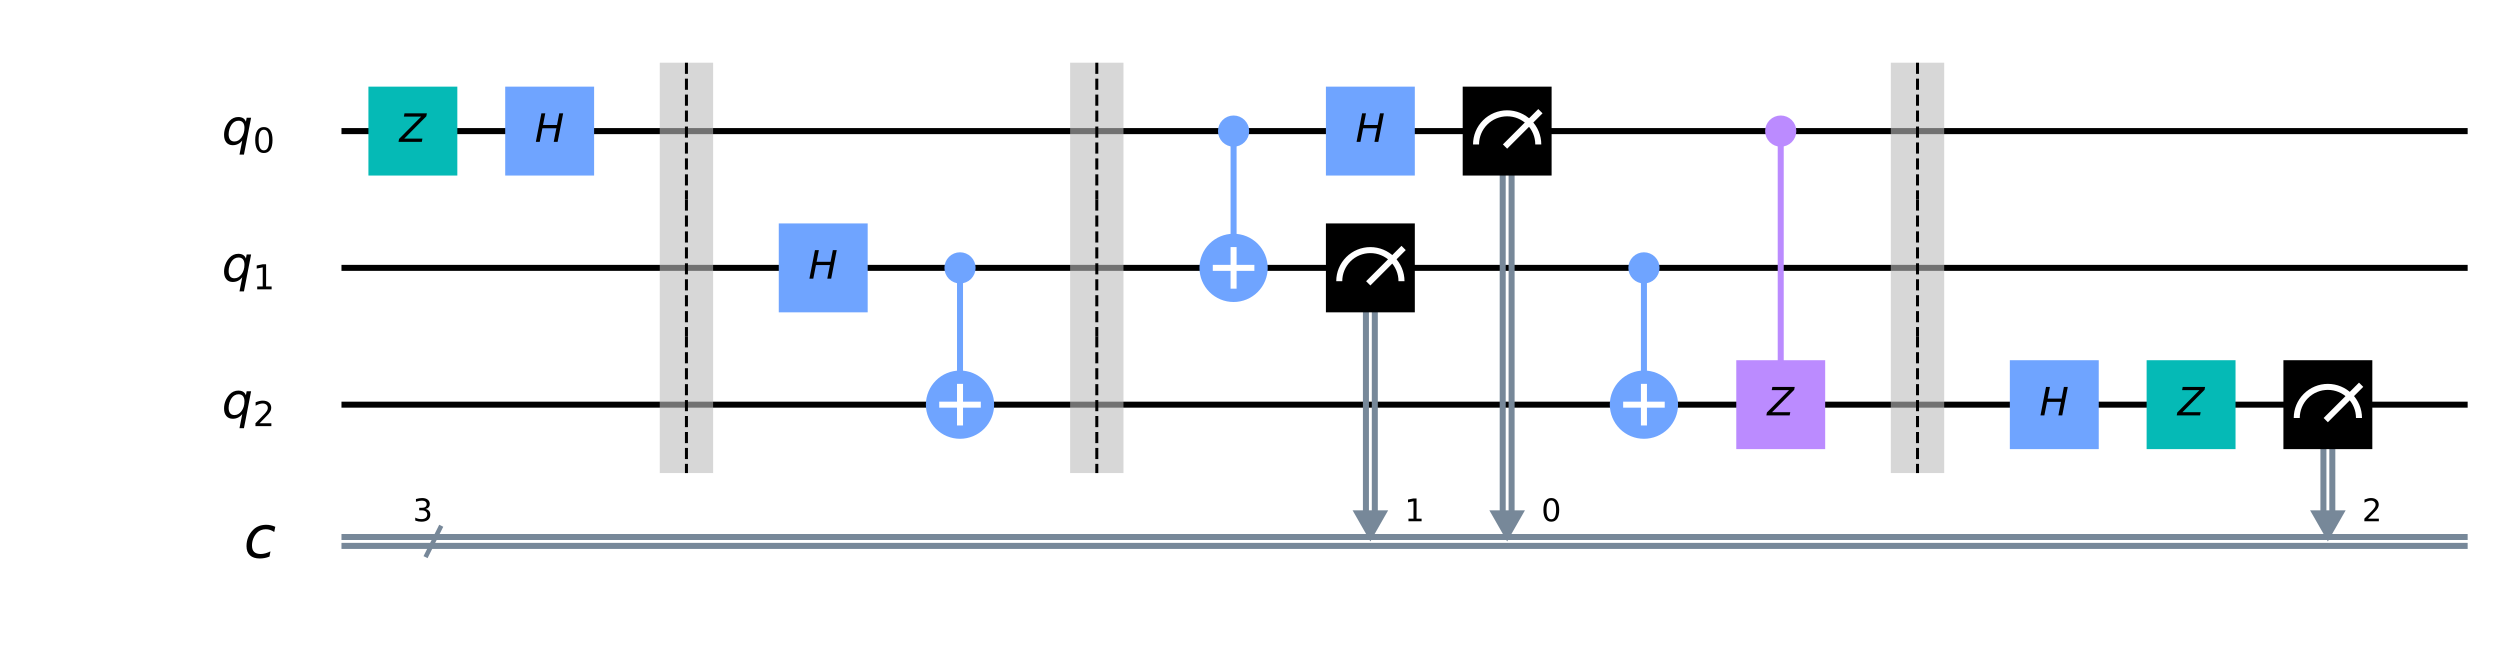 <?xml version="1.0" encoding="utf-8" standalone="no"?>
<!DOCTYPE svg PUBLIC "-//W3C//DTD SVG 1.1//EN"
  "http://www.w3.org/Graphics/SVG/1.1/DTD/svg11.dtd">
<!-- Created with matplotlib (https://matplotlib.org/) -->
<svg height="214.384pt" version="1.1" viewBox="0 0 830.7 214.384" width="830.7pt" xmlns="http://www.w3.org/2000/svg" xmlns:xlink="http://www.w3.org/1999/xlink">
 <defs>
  <style type="text/css">
*{stroke-linecap:butt;stroke-linejoin:round;}
  </style>
 </defs>
 <g id="figure_1">
  <g id="patch_1">
   <path d="M 0 214.384 
L 830.7 214.384 
L 830.7 0 
L 0 0 
z
" style="fill:#ffffff;"/>
  </g>
  <g id="axes_1">
   <g id="patch_2">
    <path clip-path="url(#pcfd42d5474)" d="M 449.438 169.574 
L 461.255 169.574 
L 455.347 179.914 
z
" style="fill:#778899;"/>
   </g>
   <g id="patch_3">
    <path clip-path="url(#pcfd42d5474)" d="M 494.889 169.574 
L 506.706 169.574 
L 500.798 179.914 
z
" style="fill:#778899;"/>
   </g>
   <g id="patch_4">
    <path clip-path="url(#pcfd42d5474)" d="M 767.595 169.574 
L 779.412 169.574 
L 773.504 179.914 
z
" style="fill:#778899;"/>
   </g>
   <g id="line2d_1">
    <path clip-path="url(#pcfd42d5474)" d="M 114.464 43.561 
L 818.955 43.561 
" style="fill:none;stroke:#000000;stroke-linecap:square;stroke-width:2;"/>
   </g>
   <g id="line2d_2">
    <path clip-path="url(#pcfd42d5474)" d="M 114.464 89.012 
L 818.955 89.012 
" style="fill:none;stroke:#000000;stroke-linecap:square;stroke-width:2;"/>
   </g>
   <g id="line2d_3">
    <path clip-path="url(#pcfd42d5474)" d="M 114.464 134.463 
L 818.955 134.463 
" style="fill:none;stroke:#000000;stroke-linecap:square;stroke-width:2;"/>
   </g>
   <g id="line2d_4">
    <path clip-path="url(#pcfd42d5474)" d="M 114.464 178.437 
L 818.955 178.437 
" style="fill:none;stroke:#778899;stroke-linecap:square;stroke-width:2;"/>
   </g>
   <g id="line2d_5">
    <path clip-path="url(#pcfd42d5474)" d="M 114.464 181.391 
L 818.955 181.391 
" style="fill:none;stroke:#778899;stroke-linecap:square;stroke-width:2;"/>
   </g>
   <g id="patch_5">
    <path clip-path="url(#pcfd42d5474)" d="M 219.229 157.188 
L 236.955 157.188 
L 236.955 20.835 
L 219.229 20.835 
z
" style="fill:#bdbdbd;opacity:0.6;"/>
   </g>
   <g id="patch_6">
    <path clip-path="url(#pcfd42d5474)" d="M 355.582 157.188 
L 373.308 157.188 
L 373.308 20.835 
L 355.582 20.835 
z
" style="fill:#bdbdbd;opacity:0.6;"/>
   </g>
   <g id="patch_7">
    <path clip-path="url(#pcfd42d5474)" d="M 628.288 157.188 
L 646.014 157.188 
L 646.014 20.835 
L 628.288 20.835 
z
" style="fill:#bdbdbd;opacity:0.6;"/>
   </g>
   <g id="line2d_6">
    <path clip-path="url(#pcfd42d5474)" d="M 318.994 134.463 
L 318.994 89.012 
" style="fill:none;stroke:#6fa4ff;stroke-linecap:square;stroke-width:2;"/>
   </g>
   <g id="line2d_7">
    <path clip-path="url(#pcfd42d5474)" d="M 409.896 89.012 
L 409.896 43.561 
" style="fill:none;stroke:#6fa4ff;stroke-linecap:square;stroke-width:2;"/>
   </g>
   <g id="line2d_8">
    <path clip-path="url(#pcfd42d5474)" d="M 456.824 89.012 
L 456.824 169.574 
" style="fill:none;stroke:#778899;stroke-linecap:square;stroke-width:2;"/>
   </g>
   <g id="line2d_9">
    <path clip-path="url(#pcfd42d5474)" d="M 453.87 89.012 
L 453.87 169.574 
" style="fill:none;stroke:#778899;stroke-linecap:square;stroke-width:2;"/>
   </g>
   <g id="line2d_10">
    <path clip-path="url(#pcfd42d5474)" d="M 502.275 43.561 
L 502.275 169.574 
" style="fill:none;stroke:#778899;stroke-linecap:square;stroke-width:2;"/>
   </g>
   <g id="line2d_11">
    <path clip-path="url(#pcfd42d5474)" d="M 499.321 43.561 
L 499.321 169.574 
" style="fill:none;stroke:#778899;stroke-linecap:square;stroke-width:2;"/>
   </g>
   <g id="line2d_12">
    <path clip-path="url(#pcfd42d5474)" d="M 546.249 134.463 
L 546.249 89.012 
" style="fill:none;stroke:#6fa4ff;stroke-linecap:square;stroke-width:2;"/>
   </g>
   <g id="line2d_13">
    <path clip-path="url(#pcfd42d5474)" d="M 591.7 134.463 
L 591.7 43.561 
" style="fill:none;stroke:#bb8bff;stroke-linecap:square;stroke-width:2;"/>
   </g>
   <g id="line2d_14">
    <path clip-path="url(#pcfd42d5474)" d="M 774.981 134.463 
L 774.981 169.574 
" style="fill:none;stroke:#778899;stroke-linecap:square;stroke-width:2;"/>
   </g>
   <g id="line2d_15">
    <path clip-path="url(#pcfd42d5474)" d="M 772.027 134.463 
L 772.027 169.574 
" style="fill:none;stroke:#778899;stroke-linecap:square;stroke-width:2;"/>
   </g>
   <g id="line2d_16">
    <path clip-path="url(#pcfd42d5474)" d="M 141.735 184.459 
L 146.28 175.369 
" style="fill:none;stroke:#778899;stroke-linecap:square;stroke-width:1.5;"/>
   </g>
   <g id="patch_8">
    <path clip-path="url(#pcfd42d5474)" d="M 122.418 58.332 
L 151.961 58.332 
L 151.961 28.789 
L 122.418 28.789 
z
" style="fill:#05bab6;"/>
   </g>
   <g id="patch_9">
    <path clip-path="url(#pcfd42d5474)" d="M 167.869 58.332 
L 197.412 58.332 
L 197.412 28.789 
L 167.869 28.789 
z
" style="fill:#6fa4ff;"/>
   </g>
   <g id="patch_10">
    <path clip-path="url(#pcfd42d5474)" d="M 258.771 103.783 
L 288.314 103.783 
L 288.314 74.24 
L 258.771 74.24 
z
" style="fill:#6fa4ff;"/>
   </g>
   <g id="patch_11">
    <path clip-path="url(#pcfd42d5474)" d="M 318.994 93.443 
C 320.169 93.443 321.296 92.976 322.127 92.145 
C 322.958 91.314 323.425 90.187 323.425 89.012 
C 323.425 87.837 322.958 86.709 322.127 85.878 
C 321.296 85.047 320.169 84.58 318.994 84.58 
C 317.819 84.58 316.691 85.047 315.86 85.878 
C 315.029 86.709 314.562 87.837 314.562 89.012 
C 314.562 90.187 315.029 91.314 315.86 92.145 
C 316.691 92.976 317.819 93.443 318.994 93.443 
z
" style="fill:#6fa4ff;stroke:#6fa4ff;stroke-linejoin:miter;stroke-width:1.5;"/>
   </g>
   <g id="patch_12">
    <path clip-path="url(#pcfd42d5474)" d="M 318.994 144.803 
C 321.736 144.803 324.366 143.713 326.305 141.774 
C 328.244 139.835 329.334 137.205 329.334 134.463 
C 329.334 131.721 328.244 129.09 326.305 127.151 
C 324.366 125.212 321.736 124.123 318.994 124.123 
C 316.252 124.123 313.621 125.212 311.682 127.151 
C 309.743 129.09 308.654 131.721 308.654 134.463 
C 308.654 137.205 309.743 139.835 311.682 141.774 
C 313.621 143.713 316.252 144.803 318.994 144.803 
z
" style="fill:#6fa4ff;stroke:#6fa4ff;stroke-linejoin:miter;stroke-width:2;"/>
   </g>
   <g id="patch_13">
    <path clip-path="url(#pcfd42d5474)" d="M 409.896 47.992 
C 411.071 47.992 412.198 47.525 413.029 46.694 
C 413.86 45.863 414.327 44.736 414.327 43.561 
C 414.327 42.386 413.86 41.258 413.029 40.427 
C 412.198 39.596 411.071 39.129 409.896 39.129 
C 408.721 39.129 407.593 39.596 406.762 40.427 
C 405.931 41.258 405.464 42.386 405.464 43.561 
C 405.464 44.736 405.931 45.863 406.762 46.694 
C 407.593 47.525 408.721 47.992 409.896 47.992 
z
" style="fill:#6fa4ff;stroke:#6fa4ff;stroke-linejoin:miter;stroke-width:1.5;"/>
   </g>
   <g id="patch_14">
    <path clip-path="url(#pcfd42d5474)" d="M 409.896 99.352 
C 412.638 99.352 415.268 98.262 417.207 96.323 
C 419.146 94.384 420.236 91.754 420.236 89.012 
C 420.236 86.27 419.146 83.639 417.207 81.7 
C 415.268 79.761 412.638 78.672 409.896 78.672 
C 407.154 78.672 404.523 79.761 402.584 81.7 
C 400.645 83.639 399.556 86.27 399.556 89.012 
C 399.556 91.754 400.645 94.384 402.584 96.323 
C 404.523 98.262 407.154 99.352 409.896 99.352 
z
" style="fill:#6fa4ff;stroke:#6fa4ff;stroke-linejoin:miter;stroke-width:2;"/>
   </g>
   <g id="patch_15">
    <path clip-path="url(#pcfd42d5474)" d="M 440.575 58.332 
L 470.118 58.332 
L 470.118 28.789 
L 440.575 28.789 
z
" style="fill:#6fa4ff;"/>
   </g>
   <g id="patch_16">
    <path clip-path="url(#pcfd42d5474)" d="M 440.575 103.783 
L 470.118 103.783 
L 470.118 74.24 
L 440.575 74.24 
z
"/>
   </g>
   <g id="patch_17">
    <path clip-path="url(#pcfd42d5474)" d="M 465.687 93.443 
C 465.687 90.702 464.597 88.07 462.658 86.132 
C 460.72 84.193 458.088 83.103 455.347 83.103 
C 452.606 83.103 449.974 84.193 448.035 86.132 
C 446.097 88.07 445.007 90.702 445.007 93.443 
" style="fill:none;stroke:#ffffff;stroke-linejoin:miter;stroke-width:2;"/>
   </g>
   <g id="patch_18">
    <path clip-path="url(#pcfd42d5474)" d="M 486.026 58.332 
L 515.569 58.332 
L 515.569 28.789 
L 486.026 28.789 
z
"/>
   </g>
   <g id="patch_19">
    <path clip-path="url(#pcfd42d5474)" d="M 511.138 47.992 
C 511.138 45.251 510.048 42.619 508.109 40.681 
C 506.171 38.742 503.539 37.652 500.798 37.652 
C 498.057 37.652 495.425 38.742 493.486 40.681 
C 491.548 42.619 490.458 45.251 490.458 47.992 
" style="fill:none;stroke:#ffffff;stroke-linejoin:miter;stroke-width:2;"/>
   </g>
   <g id="patch_20">
    <path clip-path="url(#pcfd42d5474)" d="M 546.249 93.443 
C 547.424 93.443 548.551 92.976 549.382 92.145 
C 550.213 91.314 550.68 90.187 550.68 89.012 
C 550.68 87.837 550.213 86.709 549.382 85.878 
C 548.551 85.047 547.424 84.58 546.249 84.58 
C 545.074 84.58 543.946 85.047 543.115 85.878 
C 542.284 86.709 541.817 87.837 541.817 89.012 
C 541.817 90.187 542.284 91.314 543.115 92.145 
C 543.946 92.976 545.074 93.443 546.249 93.443 
z
" style="fill:#6fa4ff;stroke:#6fa4ff;stroke-linejoin:miter;stroke-width:1.5;"/>
   </g>
   <g id="patch_21">
    <path clip-path="url(#pcfd42d5474)" d="M 546.249 144.803 
C 548.991 144.803 551.621 143.713 553.56 141.774 
C 555.499 139.835 556.589 137.205 556.589 134.463 
C 556.589 131.721 555.499 129.09 553.56 127.151 
C 551.621 125.212 548.991 124.123 546.249 124.123 
C 543.507 124.123 540.876 125.212 538.937 127.151 
C 536.998 129.09 535.909 131.721 535.909 134.463 
C 535.909 137.205 536.998 139.835 538.937 141.774 
C 540.876 143.713 543.507 144.803 546.249 144.803 
z
" style="fill:#6fa4ff;stroke:#6fa4ff;stroke-linejoin:miter;stroke-width:2;"/>
   </g>
   <g id="patch_22">
    <path clip-path="url(#pcfd42d5474)" d="M 591.7 47.992 
C 592.875 47.992 594.002 47.525 594.833 46.694 
C 595.664 45.863 596.131 44.736 596.131 43.561 
C 596.131 42.386 595.664 41.258 594.833 40.427 
C 594.002 39.596 592.875 39.129 591.7 39.129 
C 590.525 39.129 589.397 39.596 588.566 40.427 
C 587.735 41.258 587.268 42.386 587.268 43.561 
C 587.268 44.736 587.735 45.863 588.566 46.694 
C 589.397 47.525 590.525 47.992 591.7 47.992 
z
" style="fill:#bb8bff;stroke:#bb8bff;stroke-linejoin:miter;stroke-width:1.5;"/>
   </g>
   <g id="patch_23">
    <path clip-path="url(#pcfd42d5474)" d="M 576.928 149.234 
L 606.471 149.234 
L 606.471 119.691 
L 576.928 119.691 
z
" style="fill:#bb8bff;"/>
   </g>
   <g id="patch_24">
    <path clip-path="url(#pcfd42d5474)" d="M 667.83 149.234 
L 697.373 149.234 
L 697.373 119.691 
L 667.83 119.691 
z
" style="fill:#6fa4ff;"/>
   </g>
   <g id="patch_25">
    <path clip-path="url(#pcfd42d5474)" d="M 713.281 149.234 
L 742.824 149.234 
L 742.824 119.691 
L 713.281 119.691 
z
" style="fill:#05bab6;"/>
   </g>
   <g id="patch_26">
    <path clip-path="url(#pcfd42d5474)" d="M 758.732 149.234 
L 788.275 149.234 
L 788.275 119.691 
L 758.732 119.691 
z
"/>
   </g>
   <g id="patch_27">
    <path clip-path="url(#pcfd42d5474)" d="M 783.844 138.894 
C 783.844 136.153 782.754 133.521 780.815 131.583 
C 778.877 129.644 776.245 128.554 773.504 128.554 
C 770.763 128.554 768.131 129.644 766.192 131.583 
C 764.254 133.521 763.164 136.153 763.164 138.894 
" style="fill:none;stroke:#ffffff;stroke-linejoin:miter;stroke-width:2;"/>
   </g>
   <g id="line2d_17">
    <path clip-path="url(#pcfd42d5474)" d="M 455.347 93.443 
L 465.687 83.103 
" style="fill:none;stroke:#ffffff;stroke-linecap:square;stroke-width:2;"/>
   </g>
   <g id="line2d_18">
    <path clip-path="url(#pcfd42d5474)" d="M 500.798 47.992 
L 511.138 37.652 
" style="fill:none;stroke:#ffffff;stroke-linecap:square;stroke-width:2;"/>
   </g>
   <g id="line2d_19">
    <path clip-path="url(#pcfd42d5474)" d="M 773.504 138.894 
L 783.844 128.554 
" style="fill:none;stroke:#ffffff;stroke-linecap:square;stroke-width:2;"/>
   </g>
   <g id="line2d_20">
    <path clip-path="url(#pcfd42d5474)" d="M 228.092 20.835 
L 228.092 66.286 
" style="fill:none;stroke:#000000;stroke-dasharray:3.7,1.6;stroke-dashoffset:0;"/>
   </g>
   <g id="line2d_21">
    <path clip-path="url(#pcfd42d5474)" d="M 228.092 66.286 
L 228.092 111.737 
" style="fill:none;stroke:#000000;stroke-dasharray:3.7,1.6;stroke-dashoffset:0;"/>
   </g>
   <g id="line2d_22">
    <path clip-path="url(#pcfd42d5474)" d="M 228.092 111.737 
L 228.092 157.188 
" style="fill:none;stroke:#000000;stroke-dasharray:3.7,1.6;stroke-dashoffset:0;"/>
   </g>
   <g id="line2d_23">
    <path clip-path="url(#pcfd42d5474)" d="M 318.994 140.371 
L 318.994 128.554 
" style="fill:none;stroke:#ffffff;stroke-linecap:square;stroke-width:2;"/>
   </g>
   <g id="line2d_24">
    <path clip-path="url(#pcfd42d5474)" d="M 313.085 134.463 
L 324.902 134.463 
" style="fill:none;stroke:#ffffff;stroke-linecap:square;stroke-width:2;"/>
   </g>
   <g id="line2d_25">
    <path clip-path="url(#pcfd42d5474)" d="M 364.445 20.835 
L 364.445 66.286 
" style="fill:none;stroke:#000000;stroke-dasharray:3.7,1.6;stroke-dashoffset:0;"/>
   </g>
   <g id="line2d_26">
    <path clip-path="url(#pcfd42d5474)" d="M 364.445 66.286 
L 364.445 111.737 
" style="fill:none;stroke:#000000;stroke-dasharray:3.7,1.6;stroke-dashoffset:0;"/>
   </g>
   <g id="line2d_27">
    <path clip-path="url(#pcfd42d5474)" d="M 364.445 111.737 
L 364.445 157.188 
" style="fill:none;stroke:#000000;stroke-dasharray:3.7,1.6;stroke-dashoffset:0;"/>
   </g>
   <g id="line2d_28">
    <path clip-path="url(#pcfd42d5474)" d="M 409.896 94.92 
L 409.896 83.103 
" style="fill:none;stroke:#ffffff;stroke-linecap:square;stroke-width:2;"/>
   </g>
   <g id="line2d_29">
    <path clip-path="url(#pcfd42d5474)" d="M 403.987 89.012 
L 415.804 89.012 
" style="fill:none;stroke:#ffffff;stroke-linecap:square;stroke-width:2;"/>
   </g>
   <g id="line2d_30">
    <path clip-path="url(#pcfd42d5474)" d="M 546.249 140.371 
L 546.249 128.554 
" style="fill:none;stroke:#ffffff;stroke-linecap:square;stroke-width:2;"/>
   </g>
   <g id="line2d_31">
    <path clip-path="url(#pcfd42d5474)" d="M 540.34 134.463 
L 552.157 134.463 
" style="fill:none;stroke:#ffffff;stroke-linecap:square;stroke-width:2;"/>
   </g>
   <g id="line2d_32">
    <path clip-path="url(#pcfd42d5474)" d="M 637.151 20.835 
L 637.151 66.286 
" style="fill:none;stroke:#000000;stroke-dasharray:3.7,1.6;stroke-dashoffset:0;"/>
   </g>
   <g id="line2d_33">
    <path clip-path="url(#pcfd42d5474)" d="M 637.151 66.286 
L 637.151 111.737 
" style="fill:none;stroke:#000000;stroke-dasharray:3.7,1.6;stroke-dashoffset:0;"/>
   </g>
   <g id="line2d_34">
    <path clip-path="url(#pcfd42d5474)" d="M 637.151 111.737 
L 637.151 157.188 
" style="fill:none;stroke:#000000;stroke-dasharray:3.7,1.6;stroke-dashoffset:0;"/>
   </g>
   <g id="text_1">
    <g clip-path="url(#pcfd42d5474)">
     <!-- $Z$ -->
     <defs>
      <path d="M 13.094 72.906 
L 70.312 72.906 
L 68.891 65.375 
L 12.406 8.297 
L 58.891 8.297 
L 57.328 0 
L -2.203 0 
L -0.781 7.516 
L 55.719 64.594 
L 11.531 64.594 
z
" id="DejaVuSans-Oblique-90"/>
     </defs>
     <g transform="translate(132.705 47.148)scale(0.13 -0.13)">
      <use transform="translate(0 0.094)" xlink:href="#DejaVuSans-Oblique-90"/>
     </g>
    </g>
   </g>
   <g id="text_2">
    <g clip-path="url(#pcfd42d5474)">
     <!-- $H$ -->
     <defs>
      <path d="M 16.891 72.906 
L 26.812 72.906 
L 21 43.016 
L 56.781 43.016 
L 62.594 72.906 
L 72.516 72.906 
L 58.297 0 
L 48.391 0 
L 55.172 34.719 
L 19.391 34.719 
L 12.594 0 
L 2.688 0 
z
" id="DejaVuSans-Oblique-72"/>
     </defs>
     <g transform="translate(177.701 47.148)scale(0.13 -0.13)">
      <use transform="translate(0 0.094)" xlink:href="#DejaVuSans-Oblique-72"/>
     </g>
    </g>
   </g>
   <g id="text_3">
    <g clip-path="url(#pcfd42d5474)">
     <!-- $H$ -->
     <g transform="translate(268.603 92.599)scale(0.13 -0.13)">
      <use transform="translate(0 0.094)" xlink:href="#DejaVuSans-Oblique-72"/>
     </g>
    </g>
   </g>
   <g id="text_4">
    <g clip-path="url(#pcfd42d5474)">
     <!-- $H$ -->
     <g transform="translate(450.407 47.148)scale(0.13 -0.13)">
      <use transform="translate(0 0.094)" xlink:href="#DejaVuSans-Oblique-72"/>
     </g>
    </g>
   </g>
   <g id="text_5">
    <g clip-path="url(#pcfd42d5474)">
     <!-- 1 -->
     <defs>
      <path d="M 12.406 8.297 
L 28.516 8.297 
L 28.516 63.922 
L 10.984 60.406 
L 10.984 69.391 
L 28.422 72.906 
L 38.281 72.906 
L 38.281 8.297 
L 54.391 8.297 
L 54.391 0 
L 12.406 0 
z
" id="DejaVuSans-49"/>
     </defs>
     <g transform="translate(466.71 173.206)scale(0.104 -0.104)">
      <use xlink:href="#DejaVuSans-49"/>
     </g>
    </g>
   </g>
   <g id="text_6">
    <g clip-path="url(#pcfd42d5474)">
     <!-- 0 -->
     <defs>
      <path d="M 31.781 66.406 
Q 24.172 66.406 20.328 58.906 
Q 16.5 51.422 16.5 36.375 
Q 16.5 21.391 20.328 13.891 
Q 24.172 6.391 31.781 6.391 
Q 39.453 6.391 43.281 13.891 
Q 47.125 21.391 47.125 36.375 
Q 47.125 51.422 43.281 58.906 
Q 39.453 66.406 31.781 66.406 
z
M 31.781 74.219 
Q 44.047 74.219 50.516 64.516 
Q 56.984 54.828 56.984 36.375 
Q 56.984 17.969 50.516 8.266 
Q 44.047 -1.422 31.781 -1.422 
Q 19.531 -1.422 13.062 8.266 
Q 6.594 17.969 6.594 36.375 
Q 6.594 54.828 13.062 64.516 
Q 19.531 74.219 31.781 74.219 
z
" id="DejaVuSans-48"/>
     </defs>
     <g transform="translate(512.161 173.206)scale(0.104 -0.104)">
      <use xlink:href="#DejaVuSans-48"/>
     </g>
    </g>
   </g>
   <g id="text_7">
    <g clip-path="url(#pcfd42d5474)">
     <!-- $Z$ -->
     <g transform="translate(587.215 138.05)scale(0.13 -0.13)">
      <use transform="translate(0 0.094)" xlink:href="#DejaVuSans-Oblique-90"/>
     </g>
    </g>
   </g>
   <g id="text_8">
    <g clip-path="url(#pcfd42d5474)">
     <!-- $H$ -->
     <g transform="translate(677.662 138.05)scale(0.13 -0.13)">
      <use transform="translate(0 0.094)" xlink:href="#DejaVuSans-Oblique-72"/>
     </g>
    </g>
   </g>
   <g id="text_9">
    <g clip-path="url(#pcfd42d5474)">
     <!-- $Z$ -->
     <g transform="translate(723.568 138.05)scale(0.13 -0.13)">
      <use transform="translate(0 0.094)" xlink:href="#DejaVuSans-Oblique-90"/>
     </g>
    </g>
   </g>
   <g id="text_10">
    <g clip-path="url(#pcfd42d5474)">
     <!-- 2 -->
     <defs>
      <path d="M 19.188 8.297 
L 53.609 8.297 
L 53.609 0 
L 7.328 0 
L 7.328 8.297 
Q 12.938 14.109 22.625 23.891 
Q 32.328 33.688 34.812 36.531 
Q 39.547 41.844 41.422 45.531 
Q 43.312 49.219 43.312 52.781 
Q 43.312 58.594 39.234 62.25 
Q 35.156 65.922 28.609 65.922 
Q 23.969 65.922 18.812 64.312 
Q 13.672 62.703 7.812 59.422 
L 7.812 69.391 
Q 13.766 71.781 18.938 73 
Q 24.125 74.219 28.422 74.219 
Q 39.75 74.219 46.484 68.547 
Q 53.219 62.891 53.219 53.422 
Q 53.219 48.922 51.531 44.891 
Q 49.859 40.875 45.406 35.406 
Q 44.188 33.984 37.641 27.219 
Q 31.109 20.453 19.188 8.297 
z
" id="DejaVuSans-50"/>
     </defs>
     <g transform="translate(784.867 173.206)scale(0.104 -0.104)">
      <use xlink:href="#DejaVuSans-50"/>
     </g>
    </g>
   </g>
   <g id="text_11">
    <g clip-path="url(#pcfd42d5474)">
     <!-- ${q}_{0}$ -->
     <defs>
      <path d="M 41.703 8.203 
Q 38.094 3.469 33.172 1.016 
Q 28.266 -1.422 22.312 -1.422 
Q 14.016 -1.422 9.297 4.172 
Q 4.594 9.766 4.594 19.578 
Q 4.594 27.484 7.5 34.859 
Q 10.406 42.234 15.828 48.094 
Q 19.344 51.906 23.906 53.953 
Q 28.469 56 33.5 56 
Q 39.547 56 43.453 53.609 
Q 47.359 51.219 49.125 46.391 
L 50.688 54.594 
L 59.719 54.594 
L 45.125 -20.609 
L 36.078 -20.609 
z
M 13.922 20.906 
Q 13.922 13.672 16.938 9.891 
Q 19.969 6.109 25.688 6.109 
Q 34.188 6.109 40.188 14.234 
Q 46.188 22.359 46.188 33.984 
Q 46.188 41.016 43.078 44.75 
Q 39.984 48.484 34.188 48.484 
Q 29.938 48.484 26.312 46.5 
Q 22.703 44.531 20.016 40.719 
Q 17.188 36.719 15.547 31.344 
Q 13.922 25.984 13.922 20.906 
z
" id="DejaVuSans-Oblique-113"/>
     </defs>
     <g transform="translate(73.701 48.012)scale(0.163 -0.163)">
      <use xlink:href="#DejaVuSans-Oblique-113"/>
      <use transform="translate(63.477 -16.406)scale(0.7)" xlink:href="#DejaVuSans-48"/>
     </g>
    </g>
   </g>
   <g id="text_12">
    <g clip-path="url(#pcfd42d5474)">
     <!-- ${q}_{1}$ -->
     <g transform="translate(73.701 93.463)scale(0.163 -0.163)">
      <use xlink:href="#DejaVuSans-Oblique-113"/>
      <use transform="translate(63.477 -16.406)scale(0.7)" xlink:href="#DejaVuSans-49"/>
     </g>
    </g>
   </g>
   <g id="text_13">
    <g clip-path="url(#pcfd42d5474)">
     <!-- ${q}_{2}$ -->
     <g transform="translate(73.701 138.914)scale(0.163 -0.163)">
      <use xlink:href="#DejaVuSans-Oblique-113"/>
      <use transform="translate(63.477 -16.406)scale(0.7)" xlink:href="#DejaVuSans-50"/>
     </g>
    </g>
   </g>
   <g id="text_14">
    <g clip-path="url(#pcfd42d5474)">
     <!-- 3 -->
     <defs>
      <path d="M 40.578 39.312 
Q 47.656 37.797 51.625 33 
Q 55.609 28.219 55.609 21.188 
Q 55.609 10.406 48.188 4.484 
Q 40.766 -1.422 27.094 -1.422 
Q 22.516 -1.422 17.656 -0.516 
Q 12.797 0.391 7.625 2.203 
L 7.625 11.719 
Q 11.719 9.328 16.594 8.109 
Q 21.484 6.891 26.812 6.891 
Q 36.078 6.891 40.938 10.547 
Q 45.797 14.203 45.797 21.188 
Q 45.797 27.641 41.281 31.266 
Q 36.766 34.906 28.719 34.906 
L 20.219 34.906 
L 20.219 43.016 
L 29.109 43.016 
Q 36.375 43.016 40.234 45.922 
Q 44.094 48.828 44.094 54.297 
Q 44.094 59.906 40.109 62.906 
Q 36.141 65.922 28.719 65.922 
Q 24.656 65.922 20.016 65.031 
Q 15.375 64.156 9.812 62.312 
L 9.812 71.094 
Q 15.438 72.656 20.344 73.438 
Q 25.25 74.219 29.594 74.219 
Q 40.828 74.219 47.359 69.109 
Q 53.906 64.016 53.906 55.328 
Q 53.906 49.266 50.438 45.094 
Q 46.969 40.922 40.578 39.312 
z
" id="DejaVuSans-51"/>
     </defs>
     <g transform="translate(137.19 173.206)scale(0.104 -0.104)">
      <use xlink:href="#DejaVuSans-51"/>
     </g>
    </g>
   </g>
   <g id="text_15">
    <g clip-path="url(#pcfd42d5474)">
     <!-- $c$ -->
     <defs>
      <path d="M 53.609 52.594 
L 51.812 43.703 
Q 48.578 46.047 44.938 47.219 
Q 41.312 48.391 37.406 48.391 
Q 33.109 48.391 29.219 46.875 
Q 25.344 45.359 22.703 42.578 
Q 18.5 38.328 16.203 32.609 
Q 13.922 26.906 13.922 20.797 
Q 13.922 13.422 17.609 9.812 
Q 21.297 6.203 28.812 6.203 
Q 32.516 6.203 36.688 7.328 
Q 40.875 8.453 45.406 10.688 
L 43.703 1.812 
Q 39.797 0.203 35.672 -0.609 
Q 31.547 -1.422 27.203 -1.422 
Q 16.312 -1.422 10.453 4.016 
Q 4.594 9.469 4.594 19.578 
Q 4.594 28.078 7.641 35.234 
Q 10.688 42.391 16.703 48.094 
Q 20.797 52 26.312 54 
Q 31.844 56 38.375 56 
Q 42.188 56 45.938 55.141 
Q 49.703 54.297 53.609 52.594 
z
" id="DejaVuSans-Oblique-99"/>
     </defs>
     <g transform="translate(81.014 185.295)scale(0.195 -0.195)">
      <use xlink:href="#DejaVuSans-Oblique-99"/>
     </g>
    </g>
   </g>
  </g>
 </g>
 <defs>
  <clipPath id="pcfd42d5474">
   <rect height="199.984" width="816.3" x="7.2" y="7.2"/>
  </clipPath>
 </defs>
</svg>

